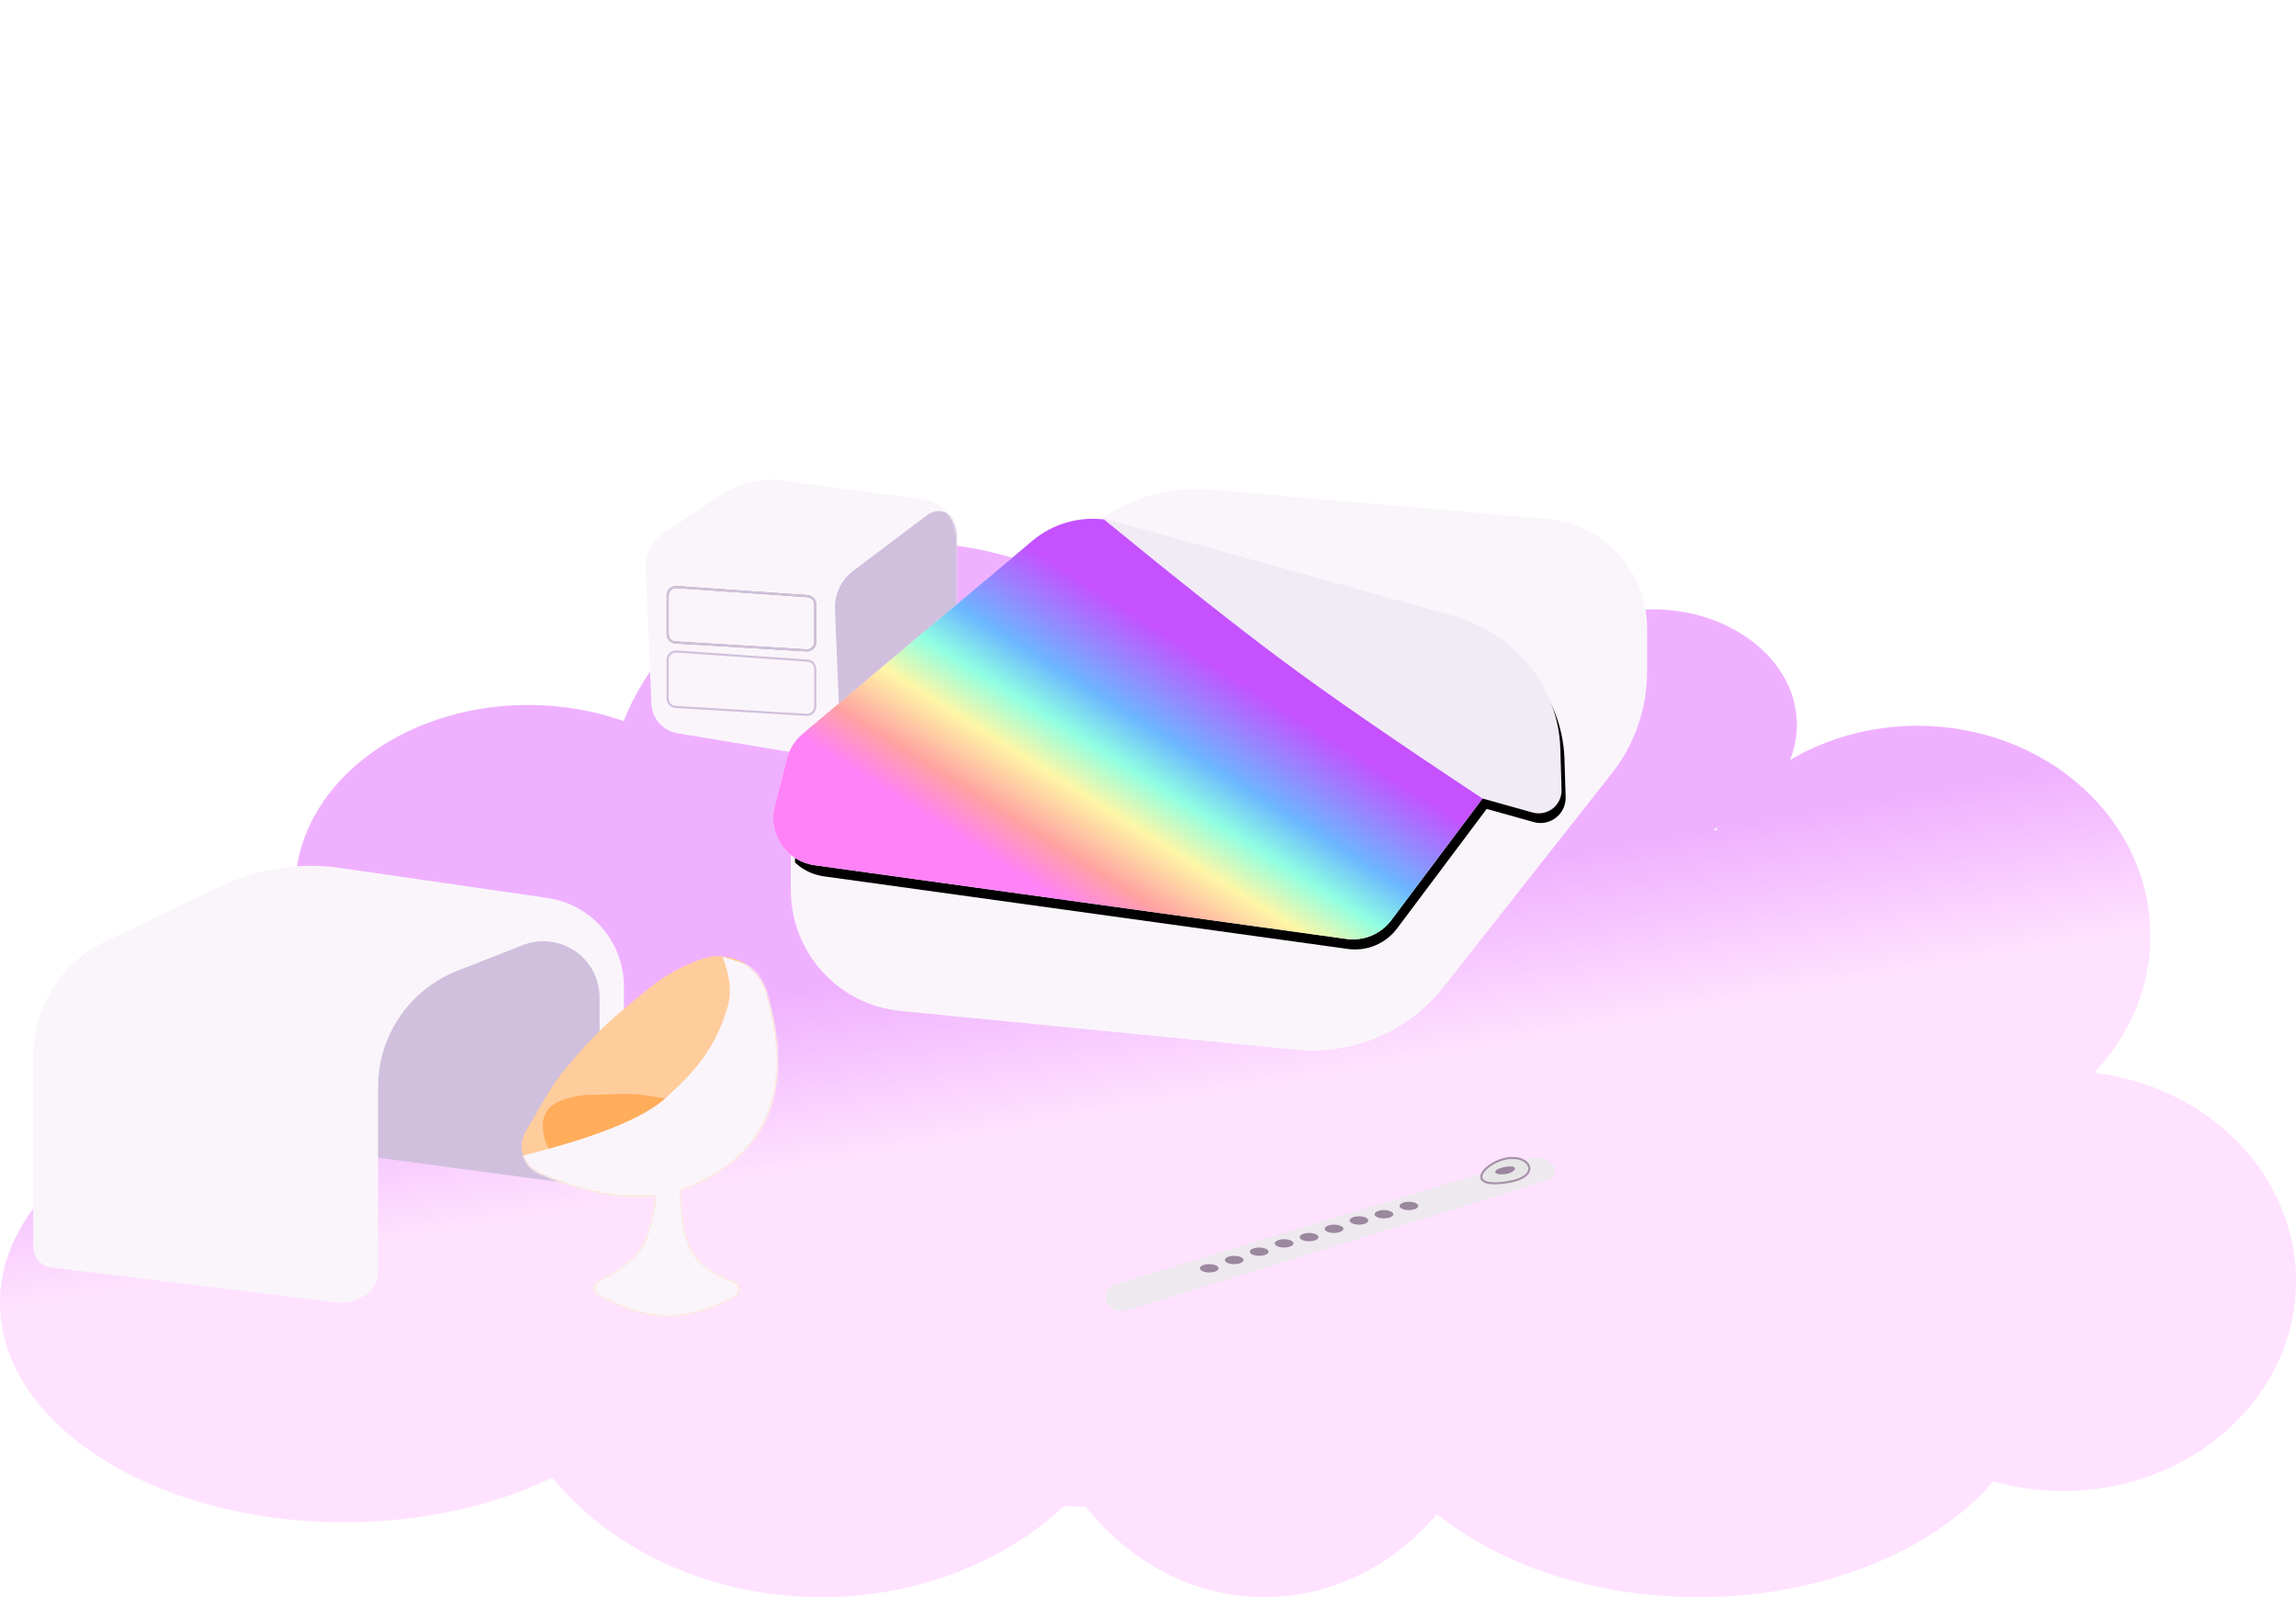<?xml version="1.0" encoding="UTF-8"?>
<svg width="1104px" height="768px" viewBox="0 0 1104 768" version="1.1" xmlns="http://www.w3.org/2000/svg" xmlns:xlink="http://www.w3.org/1999/xlink">
    <!-- Generator: Sketch 61.2 (89653) - https://sketch.com -->
    <title>Artboard</title>
    <desc>Created with Sketch.</desc>
    <defs>
        <linearGradient x1="50%" y1="54.503%" x2="44.52%" y2="40.096%" id="linearGradient-1">
            <stop stop-color="#FFE2FF" offset="0%"></stop>
            <stop stop-color="#EFB1FF" offset="100%"></stop>
        </linearGradient>
        <path d="M65.542,2.014 L133.491,11 C142.939,12.249 150,20.305 150,29.836 L150,96.445 C150,104.551 146.07,112.153 139.458,116.84 L115.929,133.519 C110.976,137.03 104.837,138.44 98.849,137.443 L15.766,123.605 C8.77,122.439 3.546,116.533 3.244,109.447 L0.481,44.645 C0.182,37.644 3.57,30.997 9.409,27.125 L37.507,8.491 C45.763,3.016 55.721,0.715 65.542,2.014 Z" id="path-2"></path>
        <path d="M144.546,18.593 L22.597,121.448 C8.9,133 0.997,150.006 0.997,167.924 L0.997,192.643 C0.997,222.702 23.804,247.856 53.72,250.79 L244.115,269.464 C271.263,272.126 297.896,260.773 314.773,239.343 L395.744,136.53 C406.743,122.564 412.723,105.304 412.723,87.528 L412.723,66.674 C412.723,39.346 391.835,16.551 364.611,14.171 L203.092,0.05 C181.887,-1.804 160.817,4.869 144.546,18.593 Z" id="path-4"></path>
        <path d="M150.087,14.668 C153.27,14.855 156.454,15.353 159.597,16.169 L160.453,16.399 L319.419,60.733 C333.692,64.714 346.399,72.978 355.823,84.409 C365.048,95.599 370.359,109.491 370.958,123.966 L370.984,124.716 L371.533,142.958 C371.57,144.18 371.421,145.399 371.092,146.576 C369.323,152.893 362.843,156.623 356.517,155.03 L356.206,154.948 L333.578,148.616 L290.497,206.092 C285.081,213.317 276.227,217.091 267.283,216.019 L266.82,215.959 L14.89,181.042 C13.932,180.909 12.982,180.722 12.046,180.48 C7.751,179.372 4,177.223 0.995,174.373 L0.995,170.674 C0.995,151.235 9.475,132.775 24.194,120.106 L24.704,119.671 L142.052,20.696 C144.286,18.812 146.602,17.049 148.99,15.411 L150.087,14.668 Z" id="path-6"></path>
        <filter x="-4.6%" y="-6.9%" width="110.3%" height="118.9%" filterUnits="objectBoundingBox" id="filter-7">
            <feOffset dx="2" dy="5" in="SourceAlpha" result="shadowOffsetOuter1"></feOffset>
            <feGaussianBlur stdDeviation="5.5" in="shadowOffsetOuter1" result="shadowBlurOuter1"></feGaussianBlur>
            <feColorMatrix values="0 0 0 0 0.817   0 0 0 0 0.753   0 0 0 0 0.868  0 0 0 1 0" type="matrix" in="shadowBlurOuter1"></feColorMatrix>
        </filter>
        <path d="M130.447,15.439 L19.907,108.315 C16.243,111.393 13.63,115.539 12.433,120.173 L6.555,142.936 C3.379,155.235 10.774,167.78 23.073,170.956 C23.927,171.177 24.793,171.348 25.667,171.469 L281.415,206.915 C289.702,208.064 297.959,204.622 302.977,197.928 L346.855,139.39 L346.855,139.39 L370.895,146.116 C376.745,147.753 382.815,144.338 384.452,138.487 C384.752,137.416 384.887,136.305 384.854,135.192 L384.261,115.492 C383.817,100.746 378.484,86.566 369.099,75.183 C359.675,63.751 346.97,55.488 332.699,51.508 L171.483,6.546 C157.175,2.556 141.82,5.883 130.447,15.439 Z" id="path-8"></path>
        <linearGradient x1="19.368%" y1="67.532%" x2="58.757%" y2="30.748%" id="linearGradient-10">
            <stop stop-color="#FF82F7" offset="0%"></stop>
            <stop stop-color="#FFA2A2" offset="15.717%"></stop>
            <stop stop-color="#FFF6A6" offset="36.092%"></stop>
            <stop stop-color="#91FFE2" offset="52.594%"></stop>
            <stop stop-color="#6CB7FF" offset="68.572%"></stop>
            <stop stop-color="#C551FF" offset="100%"></stop>
        </linearGradient>
        <path d="M130.447,15.439 C140.221,7.227 152.937,3.614 165.402,5.294 L165.14,5.46 C199.866,33.919 228.391,56.463 250.716,73.092 C272.817,89.555 304.447,111.379 345.605,138.564 L346.855,139.39 L302.977,197.928 C297.959,204.622 289.702,208.064 281.415,206.915 L281.415,206.915 L25.667,171.469 C24.793,171.348 23.927,171.177 23.073,170.956 C10.774,167.78 3.379,155.235 6.555,142.936 L6.555,142.936 L12.433,120.173 C13.63,115.539 16.243,111.393 19.907,108.315 L19.907,108.315 Z" id="path-11"></path>
        <path d="M118.55,17.816 C118.57,17.882 118.59,17.948 118.61,18.014 C129.813,55.978 123.552,83.899 99.828,101.775 C92.805,107.067 85.306,110.933 77.332,113.373 C77.741,126.818 79.502,136.428 82.614,142.204 C85.963,148.421 92.587,153.373 102.488,157.059 L103.074,157.275 C105.151,158.028 106.224,160.322 105.471,162.399 C105.137,163.32 104.476,164.087 103.614,164.553 C91.97,170.851 81.178,174 71.239,174 C61.147,174 50.175,170.753 38.326,164.26 L37.599,163.858 C35.669,162.783 34.977,160.346 36.053,158.417 C36.451,157.702 37.059,157.127 37.795,156.769 C48.401,151.601 55.407,146.038 58.812,140.078 C61.542,135.301 63.68,127.253 65.227,115.936 C48.684,117.972 30.312,114.532 10.112,105.618 L9.032,105.137 C1.98,101.967 -1.167,93.68 2.003,86.628 C2.171,86.255 2.355,85.889 2.555,85.531 C11.106,70.25 17.502,60.068 21.742,54.985 C39.173,34.092 47.23,28.726 58.834,18.844 C68.266,10.813 77.94,5.224 87.856,2.079 L88.6,1.847 C101.28,-2.014 114.689,5.136 118.55,17.816 Z" id="path-13"></path>
        <filter x="-9.7%" y="-27.6%" width="119.4%" height="155.1%" filterUnits="objectBoundingBox" id="filter-15">
            <feOffset dx="0" dy="3" in="SourceAlpha" result="shadowOffsetOuter1"></feOffset>
            <feGaussianBlur stdDeviation="4" in="shadowOffsetOuter1" result="shadowBlurOuter1"></feGaussianBlur>
            <feColorMatrix values="0 0 0 0 0   0 0 0 0 0   0 0 0 0 0  0 0 0 0.23 0" type="matrix" in="shadowBlurOuter1" result="shadowMatrixOuter1"></feColorMatrix>
            <feMerge>
                <feMergeNode in="shadowMatrixOuter1"></feMergeNode>
                <feMergeNode in="SourceGraphic"></feMergeNode>
            </feMerge>
        </filter>
    </defs>
    <g id="Artboard" stroke="none" stroke-width="1" fill="none" fill-rule="evenodd">
        <path d="M649.5,251 C694.418,251 731.608,279.284 738.022,316.152 C750.634,302.131 771.232,293 794.5,293 C832.884,293 864,317.848 864,348.5 C864,354.418 862.84,360.119 860.692,365.467 C878.303,355.054 899.367,349 922,349 C983.856,349 1034,394.219 1034,450 C1034,475.176 1023.785,498.201 1006.889,515.888 C1061.707,522.451 1104,564.772 1104,616 C1104,671.781 1053.856,717 992,717 C980.315,717 969.048,715.386 958.458,712.392 C929.521,745.709 876.773,768 816.5,768 C766.293,768 721.308,752.533 690.957,728.11 C669.898,752.723 640.511,768 608,768 C573.982,768 543.385,751.274 522.167,724.63 C518.628,724.525 515.103,724.392 511.592,724.236 C482.865,751.108 441.27,768 395,768 C341.295,768 293.887,745.242 265.579,710.53 C237.789,724.003 203.109,732 165.5,732 C74.097,732 0,684.766 0,626.5 C0,602.078 13.018,579.594 34.871,561.714 C26.077,550.031 21,536.253 21,521.5 C21,479.25 62.638,445 114,445 C125.054,445 135.658,446.586 145.493,449.497 C143.211,442.467 142,435.095 142,427.5 C142,378.623 192.144,339 254,339 C270.349,339 285.879,341.768 299.882,346.743 C319.565,296.855 373.969,261 438,261 C489.364,261 534.533,284.072 560.557,318.952 C565.524,280.726 603.45,251 649.5,251 Z M825.968,397.996 L825.479,398.195 C824.952,398.405 824.421,398.61 823.887,398.809 C824.278,399.006 824.661,399.209 825.043,399.412 C825.344,398.939 825.654,398.466 825.968,397.996 Z" id="bedroom-clo;ud" fill="url(#linearGradient-1)"></path>
        <ellipse id="rug" cx="606.5" cy="546" rx="232.5" ry="107"></ellipse>
        <g id="Nightstand" transform="translate(310, 229)">
            <g id="Path-22">
                <mask id="mask-3" fill="white">
                    <use xlink:href="#path-2"></use>
                </mask>
                <use id="Mask" fill="#FAF5FB" xlink:href="#path-2"></use>
                <path d="M93.97,124.717 L91.474,64.02 C91.177,56.805 94.44,49.904 100.203,45.555 L135.91,18.61 C139.878,15.616 145.521,16.405 148.515,20.372 C149.659,21.888 150.294,23.727 150.33,25.626 L152,115 L152,115 C160.856,112.195 163.189,114.195 159,121 C140.939,150.337 108.049,147.048 102.622,152.053 C95.378,158.733 92.489,150.098 93.956,126.148 C93.985,125.671 93.99,125.194 93.97,124.717 Z" fill="#D0C0DD" mask="url(#mask-3)"></path>
                <path d="M11.029,57.287 L11.029,75.935 C11.029,78.051 12.676,79.8 14.787,79.928 L77.773,83.743 C79.978,83.877 81.873,82.197 82.007,79.992 C82.012,79.912 82.014,79.831 82.014,79.75 L82.014,61.652 C82.014,59.55 80.388,57.807 78.291,57.662 L15.306,53.296 C13.102,53.144 11.191,54.806 11.039,57.01 C11.032,57.102 11.029,57.195 11.029,57.287 Z" id="Path-21" stroke="#979797" mask="url(#mask-3)"></path>
                <path d="M11.029,57.287 L11.029,75.935 C11.029,78.051 12.676,79.8 14.787,79.928 L77.773,83.743 C79.978,83.877 81.873,82.197 82.007,79.992 C82.012,79.912 82.014,79.831 82.014,79.75 L82.014,61.652 C82.014,59.55 80.388,57.807 78.291,57.662 L15.306,53.296 C13.102,53.144 11.191,54.806 11.039,57.01 C11.032,57.102 11.029,57.195 11.029,57.287 Z" id="Path-21" stroke="#D0C0DD" mask="url(#mask-3)"></path>
                <path d="M11.029,88.287 L11.029,106.935 C11.029,109.051 12.676,110.8 14.787,110.928 L77.773,114.743 C79.978,114.877 81.873,113.197 82.007,110.992 C82.012,110.912 82.014,110.831 82.014,110.75 L82.014,92.652 C82.014,90.55 80.388,88.807 78.291,88.662 L15.306,84.296 C13.102,84.144 11.191,85.806 11.039,88.01 C11.032,88.102 11.029,88.195 11.029,88.287 Z" id="Path-21" stroke="#D0C0DD" mask="url(#mask-3)"></path>
            </g>
        </g>
        <g id="bed" transform="translate(366, 193)">
            <g id="bed-2-+-Rectangle-+-pillow-+-pillow-Mask" transform="translate(14.273, 41.707)">
                <g id="Mask" transform="translate(-0.997, 0.652)">
                    <mask id="mask-5" fill="white">
                        <use xlink:href="#path-4"></use>
                    </mask>
                    <use fill="#FAF5FB" xlink:href="#path-4"></use>
                    <g id="Path" mask="url(#mask-5)" fill="black" fill-opacity="1">
                        <use filter="url(#filter-7)" xlink:href="#path-6"></use>
                    </g>
                </g>
            </g>
            <g id="Rectangle" transform="translate(0, 51.585)">
                <mask id="mask-9" fill="white">
                    <use xlink:href="#path-8"></use>
                </mask>
                <use id="Mask" fill="#F1EBF5" xlink:href="#path-8"></use>
                <mask id="mask-12" fill="white">
                    <use xlink:href="#path-11"></use>
                </mask>
                <use id="Combined-Shape" fill="url(#linearGradient-10)" xlink:href="#path-11"></use>
            </g>
        </g>
        <g id="desk" transform="translate(16, 413)">
            <path d="M268.196,157.41 L142,140.526 L142,140.526 L142,23 L253.889,34.608 C268.158,36.088 279,48.113 279,62.458 L279,147.355 C279,150.2 277.847,152.923 275.804,154.903 C273.785,156.859 270.982,157.783 268.196,157.41 Z" id="Path-8" fill="#D0C0DD"></path>
            <path d="M90.065,13.141 L34.649,39.684 C13.474,49.826 2.55464701e-14,71.221 0,94.699 L0,186.606 C7.72425798e-15,191.659 3.77,195.919 8.785,196.532 L145.878,213.307 C149.571,213.759 153.316,213.117 156.647,211.46 L158.668,210.455 C163.035,208.283 165.796,203.826 165.796,198.949 L165.796,109.684 C165.796,84.993 180.921,62.823 203.91,53.817 L235.448,41.463 C249.332,36.024 264.997,42.87 270.436,56.754 C271.665,59.892 272.296,63.232 272.296,66.603 L272.296,158.991 L272.296,158.991 L274.678,157.398 C280.503,153.5 284,146.953 284,139.944 L284,61.346 C284,39.98 268.312,21.855 247.167,18.79 L147.605,4.363 C127.979,1.519 107.95,4.574 90.065,13.141 Z" id="Path-7" fill="#FAF5FB"></path>
        </g>
        <g id="Path-29" transform="translate(250, 459)">
            <mask id="mask-14" fill="white">
                <use xlink:href="#path-13"></use>
            </mask>
            <use id="Mask" fill="#FFCC9C" xlink:href="#path-13"></use>
            <path d="M81.189,71.301 C89.269,72.853 96.27,88.49 88.865,93.688 C73.923,104.178 63.545,108.079 43.78,104.951 C34.33,103.455 25.185,99.934 16.618,95.679 C14.244,94.5 12.744,91.737 12.037,89.186 C7.461,72.674 18.743,69.075 31.869,67.497 C54.434,67.497 48.235,64.973 81.189,71.301 Z" id="Path-30" fill="#FFAC5B" mask="url(#mask-14)"></path>
            <path d="M129.488,11.344 L134,191.006 L31.001,202 L2.049,126.157 L-6,98.456 C34.719,88.88 60.541,78.636 71.467,67.726 C77.966,61.236 93.311,49.263 100.032,24.488 C101.852,17.779 100.961,9.949 97.358,1 L129.488,11.344 Z" fill="#FAF5FB" mask="url(#mask-14)"></path>
        </g>
        <g id="Flute" filter="url(#filter-15)" transform="translate(529, 552)">
            <path d="M206.981,1.962 L6.7,62.692 C3.553,63.646 1.775,66.972 2.729,70.12 C2.822,70.426 2.939,70.724 3.08,71.011 C4.853,74.631 8.998,76.421 12.849,75.229 L215.492,12.512 C217.909,11.764 219.261,9.199 218.514,6.782 C218.342,6.227 218.065,5.709 217.7,5.257 C215.131,2.079 210.891,0.776 206.981,1.962 Z" id="Path-28" fill="#EEE9EF"></path>
            <path d="M196.396,1.878 C184.373,3.565 174.117,17.088 196.396,13.373 C209.869,11.126 208.193,3.218 200.119,1.878 L196.396,1.878 Z" id="Path-40" stroke="#A592A8" fill="#E6E6E6"></path>
            <path d="M194.706,6.16 C187.5,7.484 189.291,10.348 194.706,9.588 C200.122,8.828 201.912,4.835 194.706,6.16 Z" id="Path-41" fill="#9B879E"></path>
            <path d="M52.45,52.892 C54.935,52.892 56.95,53.788 56.95,54.892 C56.95,55.997 54.935,56.892 52.45,56.892 C49.965,56.892 47.95,55.997 47.95,54.892 C47.95,53.788 49.965,52.892 52.45,52.892 Z M64.45,48.892 C66.935,48.892 68.95,49.788 68.95,50.892 C68.95,51.997 66.935,52.892 64.45,52.892 C61.965,52.892 59.95,51.997 59.95,50.892 C59.95,49.788 61.965,48.892 64.45,48.892 Z M76.45,44.892 C78.935,44.892 80.95,45.788 80.95,46.892 C80.95,47.997 78.935,48.892 76.45,48.892 C73.965,48.892 71.95,47.997 71.95,46.892 C71.95,45.788 73.965,44.892 76.45,44.892 Z M88.45,40.892 C90.935,40.892 92.95,41.788 92.95,42.892 C92.95,43.997 90.935,44.892 88.45,44.892 C85.965,44.892 83.95,43.997 83.95,42.892 C83.95,41.788 85.965,40.892 88.45,40.892 Z M100.45,37.892 C102.935,37.892 104.95,38.788 104.95,39.892 C104.95,40.997 102.935,41.892 100.45,41.892 C97.965,41.892 95.95,40.997 95.95,39.892 C95.95,38.788 97.965,37.892 100.45,37.892 Z M112.45,33.892 C114.935,33.892 116.95,34.788 116.95,35.892 C116.95,36.997 114.935,37.892 112.45,37.892 C109.965,37.892 107.95,36.997 107.95,35.892 C107.95,34.788 109.965,33.892 112.45,33.892 Z M124.45,29.892 C126.935,29.892 128.95,30.788 128.95,31.892 C128.95,32.997 126.935,33.892 124.45,33.892 C121.965,33.892 119.95,32.997 119.95,31.892 C119.95,30.788 121.965,29.892 124.45,29.892 Z M136.45,26.892 C138.935,26.892 140.95,27.788 140.95,28.892 C140.95,29.997 138.935,30.892 136.45,30.892 C133.965,30.892 131.95,29.997 131.95,28.892 C131.95,27.788 133.965,26.892 136.45,26.892 Z M148.45,22.892 C150.935,22.892 152.95,23.788 152.95,24.892 C152.95,25.997 150.935,26.892 148.45,26.892 C145.965,26.892 143.95,25.997 143.95,24.892 C143.95,23.788 145.965,22.892 148.45,22.892 Z" id="Combined-Shape" fill="#9B879E"></path>
        </g>
    </g>
</svg>